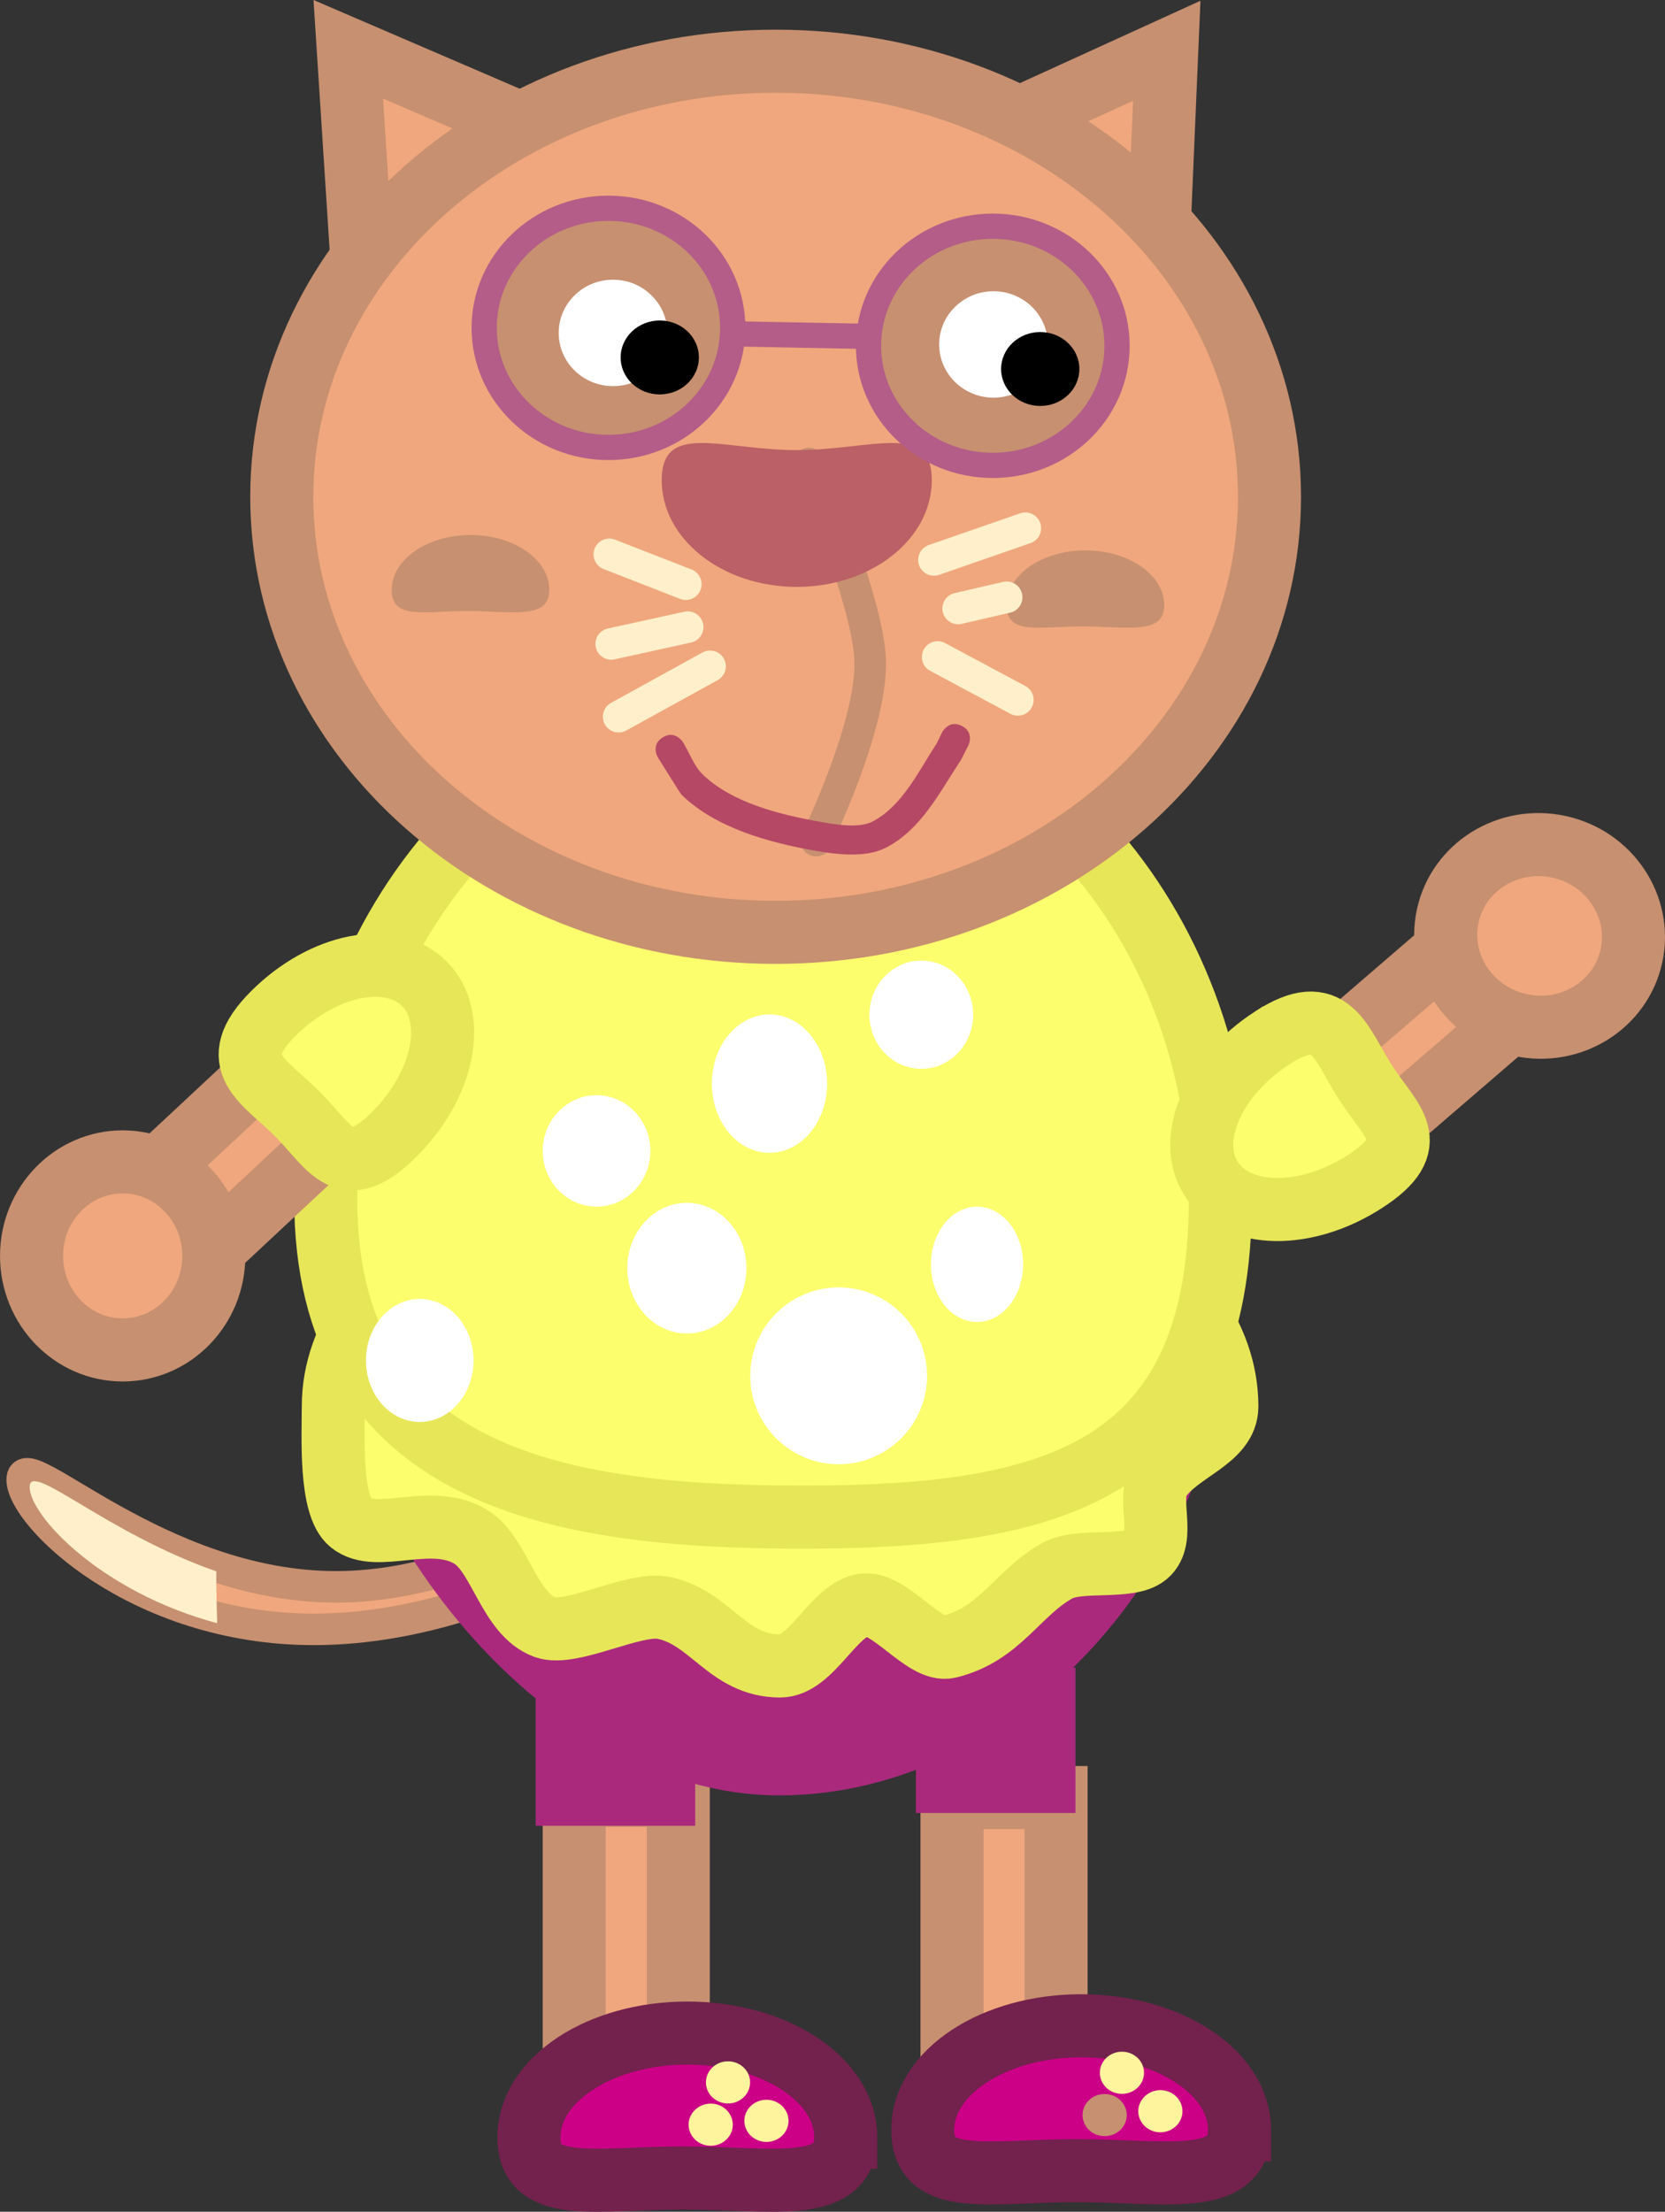 <svg version="1.1" xmlns="http://www.w3.org/2000/svg" xmlns:xlink="http://www.w3.org/1999/xlink" width="132.04" height="175.328" viewBox="0,0,132.04,175.328"><rect x="0" y="0" width="132.04" height="175.328" fill="#333333" stroke="none"/><g transform="translate(-177.052,-91.632)"><g data-paper-data="{&quot;isPaintingLayer&quot;:true}" fill-rule="nonzero" stroke-linejoin="miter" stroke-miterlimit="10" stroke-dasharray="" stroke-dashoffset="0" style="mix-blend-mode: normal"><path d="" fill="#9966ff" stroke="none" stroke-width="0.5" stroke-linecap="butt"/><path d="" fill="#fff0cb" stroke="#c79070" stroke-width="0" stroke-linecap="butt"/><g stroke="#c79070" stroke-linecap="butt"><path d="M229.71,208.921c0,2.862 -13.711,11.873 -27.767,11.873c-14.055,0 -23.132,-9.012 -23.132,-11.873c0,-2.862 10.819,8.503 24.874,8.503c14.055,0 26.024,-11.365 26.024,-8.503z" fill="#f0a77d" stroke-width="2.5"/><path d="M179.403,209.513c0,-2.126 5.971,3.599 14.803,6.684c-0.015,1.369 0.034,2.74 0.068,4.11c-9.248,-2.479 -14.871,-8.542 -14.871,-10.794z" fill="#fff0cb" stroke-width="0"/></g><path d="M252.351,103.515l17.229,-7.857l-0.811,18.96l-17.396,-9.558z" fill="#f0a77d" stroke="#c79070" stroke-width="5" stroke-linecap="round"/><path d="M205.89,114.436l-1.219,-18.897l17.434,7.498l-15.117,12.862z" fill="#f0a77d" stroke="#c79070" stroke-width="5" stroke-linecap="round"/><g stroke-linecap="butt"><g stroke-width="5"><path d="M222.588,255.84v-21.89h8.254v21.89z" fill="#f0a77d" stroke="#c79070"/><path d="M244.119,261.051c0,4.558 -5.982,3.23 -12.919,3.23c-6.937,0 -12.201,1.329 -12.201,-3.23c0,-4.558 5.623,-8.254 12.56,-8.254c6.937,0 12.56,3.695 12.56,8.254z" fill="#cb0087" stroke="#73214d"/></g><path d="M236.537,256.707c0,0.923 -0.785,1.671 -1.752,1.671c-0.968,0 -1.752,-0.748 -1.752,-1.671c0,-0.923 0.785,-1.671 1.752,-1.671c0.968,0 1.752,0.748 1.752,1.671z" fill="#fff49e" stroke="#ca909b" stroke-width="0"/><path d="M239.585,259.755c0,0.923 -0.785,1.671 -1.752,1.671c-0.968,0 -1.752,-0.748 -1.752,-1.671c0,-0.923 0.785,-1.671 1.752,-1.671c0.968,0 1.752,0.748 1.752,1.671z" fill="#fff49e" stroke="#ca909b" stroke-width="0"/><path d="M235.166,260.06c0,0.923 -0.785,1.671 -1.752,1.671c-0.968,0 -1.752,-0.748 -1.752,-1.671c0,-0.923 0.785,-1.671 1.752,-1.671c0.968,0 1.752,0.748 1.752,1.671z" fill="#fff49e" stroke="#ca909b" stroke-width="0"/></g><g stroke-linecap="butt"><g stroke-width="5"><path d="M252.549,256.017v-21.89h8.254v21.89z" fill="#f0a77d" stroke="#c79070"/><path d="M275.349,260.473c0,4.558 -5.982,3.23 -12.919,3.23c-6.937,0 -12.201,1.329 -12.201,-3.23c0,-4.558 5.623,-8.254 12.56,-8.254c6.937,0 12.56,3.695 12.56,8.254z" fill="#cb0087" stroke="#73214d"/></g><path d="M267.778,255.945c0,0.923 -0.785,1.671 -1.752,1.671c-0.968,0 -1.752,-0.748 -1.752,-1.671c0,-0.923 0.785,-1.671 1.752,-1.671c0.968,0 1.752,0.748 1.752,1.671z" fill="#fff49e" stroke="#ca909b" stroke-width="0"/><path d="M270.825,258.993c0,0.923 -0.785,1.671 -1.752,1.671c-0.968,0 -1.752,-0.748 -1.752,-1.671c0,-0.923 0.785,-1.671 1.752,-1.671c0.968,0 1.752,0.748 1.752,1.671z" fill="#fff49e" stroke="#ca909b" stroke-width="0"/><path d="M266.406,259.298c0,0.923 -0.785,1.671 -1.752,1.671c-0.968,0 -1.752,-0.748 -1.752,-1.671c0,-0.923 0.785,-1.671 1.752,-1.671c0.968,0 1.752,0.748 1.752,1.671z" fill="#c79070" stroke="#ca909b" stroke-width="0"/></g><g fill="#aa297d" stroke="none" stroke-width="0" stroke-linecap="butt"><path d="M274.083,196.943c0,18.177 -16.026,37.012 -35.237,37.012c-19.211,0 -36.366,-22.935 -36.366,-41.112c0,-18.177 18.648,-0.932 37.859,-0.932c19.211,0 33.744,-13.145 33.744,5.032z"/><path d="M249.689,235.35v-11.52h12.649v11.52z"/><path d="M260.983,223.831c0,3.742 -4.247,6.776 -9.487,6.776c-5.239,0 -9.487,-3.034 -9.487,-6.776c0,-3.742 4.247,-6.776 9.487,-6.776c5.239,0 9.487,3.034 9.487,6.776z"/><path d="M219.533,236.365v-11.52h12.649v11.52z"/><path d="M251.044,223.04c0,4.553 -7.079,8.245 -15.811,8.245c-8.732,0 -15.811,-3.691 -15.811,-8.245c0,-4.553 7.079,-8.245 15.811,-8.245c8.732,0 15.811,3.691 15.811,8.245z"/></g><path d="M274.346,203.123c0,2.646 -3.786,3.469 -5.354,5.792c-1.027,1.523 0.568,4.664 -1.023,5.985c-1.388,1.152 -5.29,0.267 -7.045,1.23c-3.161,1.734 -4.556,5.084 -8.649,6.053c-1.915,0.453 -4.646,-3.577 -6.711,-3.323c-2.381,0.293 -4.118,4.836 -6.649,4.836c-4.175,0 -5.5,-3.833 -9.22,-4.603c-2.372,-0.491 -7.309,2.289 -9.416,1.531c-2.837,-1.021 -3.578,-5.681 -5.807,-7.11c-3.161,-2.027 -7.54,0.533 -9.618,-1.169c-1.664,-1.363 -1.37,-6.858 -1.37,-9.221c0,-11.362 15.863,-20.573 35.431,-20.573c19.568,0 35.431,9.211 35.431,20.573z" fill="#fcfe6d" stroke="#e7e658" stroke-width="5" stroke-linecap="butt"/><path d="M273.833,186.665c0,21.952 -13.624,25.234 -33.217,25.234c-19.593,0 -37.734,-3.282 -37.734,-25.234c0,-21.952 15.883,-39.747 35.475,-39.747c19.593,0 35.475,17.795 35.475,39.747z" fill="#fcfe6d" stroke="#e7e658" stroke-width="5" stroke-linecap="butt"/><g stroke-width="5" stroke-linecap="butt"><path d="M186.876,186.793l13.545,-12.634l5.238,5.616l-13.545,12.634z" data-paper-data="{&quot;index&quot;:null}" fill="#f0a77d" stroke="#c79070"/><path d="M198.749,171.954c3.965,-3.944 9.319,-4.989 11.958,-2.336c2.639,2.654 1.564,8.002 -2.401,11.945c-3.965,3.944 -5.026,1.038 -7.665,-1.615c-2.639,-2.654 -5.857,-4.05 -1.892,-7.994z" data-paper-data="{&quot;index&quot;:null}" fill="#fcfe6d" stroke="#e7e658"/><path d="M194.009,191.19c0,4.117 -3.236,7.454 -7.228,7.454c-3.992,0 -7.228,-3.337 -7.228,-7.454c0,-4.117 3.236,-7.454 7.228,-7.454c3.992,0 7.228,3.337 7.228,7.454z" fill="#f0a77d" stroke="#c79070"/></g><g stroke-width="5" stroke-linecap="butt"><path d="M297.935,171.685l-14.034,12.088l-5.012,-5.819l14.034,-12.088z" fill="#f0a77d" stroke="#c79070"/><path d="M277.94,173.911c4.695,-3.039 5.378,0.402 7.411,3.544c2.034,3.142 4.648,4.794 -0.047,7.833c-4.695,3.039 -10.149,2.956 -12.183,-0.186c-2.034,-3.142 0.123,-8.152 4.818,-11.191z" fill="#fcfe6d" stroke="#e7e658"/><path d="M300.679,158.759c4.023,0.873 6.598,4.743 5.752,8.644c-0.846,3.901 -4.794,6.356 -8.817,5.484c-4.023,-0.873 -6.598,-4.743 -5.752,-8.644c0.846,-3.901 4.794,-6.356 8.817,-5.484z" fill="#f0a77d" stroke="#c79070"/></g><path d="M277.727,131.013c0,19.069 -17.535,34.528 -39.165,34.528c-21.63,0 -39.165,-15.459 -39.165,-34.528c0,-19.069 17.535,-34.528 39.165,-34.528c21.63,0 39.165,15.459 39.165,34.528z" fill="#f0a77d" stroke="#c79070" stroke-width="5" stroke-linecap="butt"/><g stroke-linecap="butt"><g fill="#ffffff" stroke="#c79070" stroke-width="5"><path d="M232.476,118.023c0,3.71 -3.048,6.718 -6.809,6.718c-3.76,0 -6.809,-3.008 -6.809,-6.718c0,-3.71 3.048,-6.718 6.809,-6.718c3.76,0 6.809,3.008 6.809,6.718z"/></g><path d="M232.476,119.968c0,1.618 -1.389,2.93 -3.103,2.93c-1.714,0 -3.103,-1.312 -3.103,-2.93c0,-1.618 1.389,-2.93 3.103,-2.93c1.714,0 3.103,1.312 3.103,2.93z" fill="#000000" stroke="none" stroke-width="0"/></g><g stroke-linecap="butt"><g fill="#ffffff" stroke="#c79070" stroke-width="5"><path d="M262.649,118.937c0,3.71 -3.048,6.718 -6.809,6.718c-3.76,0 -6.809,-3.008 -6.809,-6.718c0,-3.71 3.048,-6.718 6.809,-6.718c3.76,0 6.809,3.008 6.809,6.718z"/></g><path d="M262.649,120.883c0,1.618 -1.389,2.93 -3.103,2.93c-1.714,0 -3.103,-1.312 -3.103,-2.93c0,-1.618 1.389,-2.93 3.103,-2.93c1.714,0 3.103,1.312 3.103,2.93z" fill="#000000" stroke="none" stroke-width="0"/></g><path d="M220.613,138.394c0,2.403 -3.02,1.674 -6.471,1.674c-3.451,0 -6.025,0.73 -6.025,-1.674c0,-2.403 2.797,-4.351 6.248,-4.351c3.451,0 6.248,1.948 6.248,4.351z" fill="#c79070" stroke="none" stroke-width="0" stroke-linecap="butt"/><path d="M254.229,172.069c0,2.369 -1.842,4.29 -4.115,4.29c-2.272,0 -4.115,-1.921 -4.115,-4.29c0,-2.369 1.842,-4.29 4.115,-4.29c2.272,0 4.115,1.921 4.115,4.29z" fill="#ffffff" stroke="#e7e658" stroke-width="0" stroke-linecap="butt"/><path d="M236.247,192.162c0,2.862 -2.115,5.181 -4.724,5.181c-2.609,0 -4.724,-2.32 -4.724,-5.181c0,-2.862 2.115,-5.181 4.724,-5.181c2.609,0 4.724,2.32 4.724,5.181z" fill="#ffffff" stroke="none" stroke-width="0" stroke-linecap="butt"/><path d="M258.191,191.858c0,2.525 -1.637,4.572 -3.657,4.572c-2.02,0 -3.657,-2.047 -3.657,-4.572c0,-2.525 1.637,-4.572 3.657,-4.572c2.02,0 3.657,2.047 3.657,4.572z" fill="#ffffff" stroke="none" stroke-width="0" stroke-linecap="butt"/><path d="M214.607,199.477c0,2.693 -1.91,4.877 -4.267,4.877c-2.357,0 -4.267,-2.183 -4.267,-4.877c0,-2.693 1.91,-4.877 4.267,-4.877c2.357,0 4.267,2.183 4.267,4.877z" fill="#ffffff" stroke="none" stroke-width="0" stroke-linecap="butt"/><path d="M228.627,182.867c0,2.441 -1.91,4.419 -4.267,4.419c-2.357,0 -4.267,-1.979 -4.267,-4.419c0,-2.441 1.91,-4.419 4.267,-4.419c2.357,0 4.267,1.979 4.267,4.419z" fill="#ffffff" stroke="none" stroke-width="0" stroke-linecap="butt"/><path d="M250.571,200.696c0,3.872 -3.138,7.01 -7.01,7.01c-3.872,0 -7.01,-3.138 -7.01,-7.01c0,-3.872 3.138,-7.01 7.01,-7.01c3.872,0 7.01,3.138 7.01,7.01z" fill="#ffffff" stroke="none" stroke-width="0" stroke-linecap="butt"/><path d="M242.647,177.533c0,3.03 -2.047,5.486 -4.572,5.486c-2.525,0 -4.572,-2.456 -4.572,-5.486c0,-3.03 2.047,-5.486 4.572,-5.486c2.525,0 4.572,2.456 4.572,5.486z" fill="#ffffff" stroke="none" stroke-width="0" stroke-linecap="butt"/><path d="M269.378,139.613c0,2.403 -3.02,1.674 -6.471,1.674c-3.451,0 -6.025,0.73 -6.025,-1.674c0,-2.403 2.797,-4.351 6.248,-4.351c3.451,0 6.248,1.948 6.248,4.351z" fill="#c79070" stroke="none" stroke-width="0" stroke-linecap="butt"/><path d="M241.205,128.373c0,0 4.768,11.003 4.859,15.716c0.1,5.204 -4.284,14.182 -4.284,14.182" fill="none" stroke="#c79070" stroke-width="2.5" stroke-linecap="round"/><path d="M250.947,129.693c0,4.673 -4.795,8.462 -10.71,8.462c-5.915,0 -10.71,-3.789 -10.71,-8.462c0,-4.673 4.795,-2.38 10.71,-2.38c5.915,0 10.71,-2.293 10.71,2.38z" fill="#bb6066" stroke="none" stroke-width="0" stroke-linecap="butt"/><path d="M265.638,119.044c0,5.236 -4.412,9.48 -9.855,9.48c-5.443,0 -9.855,-4.245 -9.855,-9.48c0,-5.236 4.412,-9.48 9.855,-9.48c5.443,0 9.855,4.245 9.855,9.48z" fill="none" stroke="#b35d88" stroke-width="2" stroke-linecap="butt"/><path d="M235.159,117.622c0,5.236 -4.412,9.48 -9.855,9.48c-5.443,0 -9.855,-4.245 -9.855,-9.48c0,-5.236 4.412,-9.48 9.855,-9.48c5.443,0 9.855,4.245 9.855,9.48z" fill="none" stroke="#b35d88" stroke-width="2" stroke-linecap="butt"/><path d="M245.928,118.301l-10.566,-0.203" fill="none" stroke="#b35d88" stroke-width="2" stroke-linecap="round"/><path d="M251.115,136.02l7.249,-2.515" fill="none" stroke="#fff0cb" stroke-width="2.5" stroke-linecap="round"/><path d="M256.884,138.979l-3.846,0.888" fill="none" stroke="#fff0cb" stroke-width="2.5" stroke-linecap="round"/><path d="M253.186,142.085" fill="none" stroke="#fff0cb" stroke-width="2.5" stroke-linecap="round"/><path d="M257.772,147.115l-6.361,-3.403" fill="none" stroke="#fff0cb" stroke-width="2.5" stroke-linecap="round"/><path d="M225.373,135.576l6.066,2.367" fill="none" stroke="#fff0cb" stroke-width="2.5" stroke-linecap="round"/><path d="M225.521,142.677l6.066,-1.331" fill="none" stroke="#fff0cb" stroke-width="2.5" stroke-linecap="round"/><path d="M233.362,144.452l-7.249,3.994" fill="none" stroke="#fff0cb" stroke-width="2.5" stroke-linecap="round"/><path d="M253.322,149.175c1.04,0.52 0.52,1.56 0.52,1.56l-0.59,1.159c-1.668,2.499 -3.133,5.518 -5.986,6.956c-1.598,0.805 -3.91,0.514 -5.589,0.217c-3.601,-0.636 -7.852,-1.781 -10.572,-4.429c-0.095,-0.092 -1.732,-2.725 -1.87,-2.946c0,0 -0.616,-0.986 0.37,-1.603c0.986,-0.616 1.603,0.37 1.603,0.37c0.533,0.852 0.855,1.871 1.578,2.57c2.354,2.276 6.2,3.193 9.286,3.745c1.137,0.204 3.098,0.56 4.201,-0.028c2.387,-1.273 3.635,-4.026 5.045,-6.144l0.445,-0.909c0,0 0.52,-1.04 1.56,-0.52z" fill="#b54865" stroke="none" stroke-width="0.5" stroke-linecap="butt"/></g></g></svg>